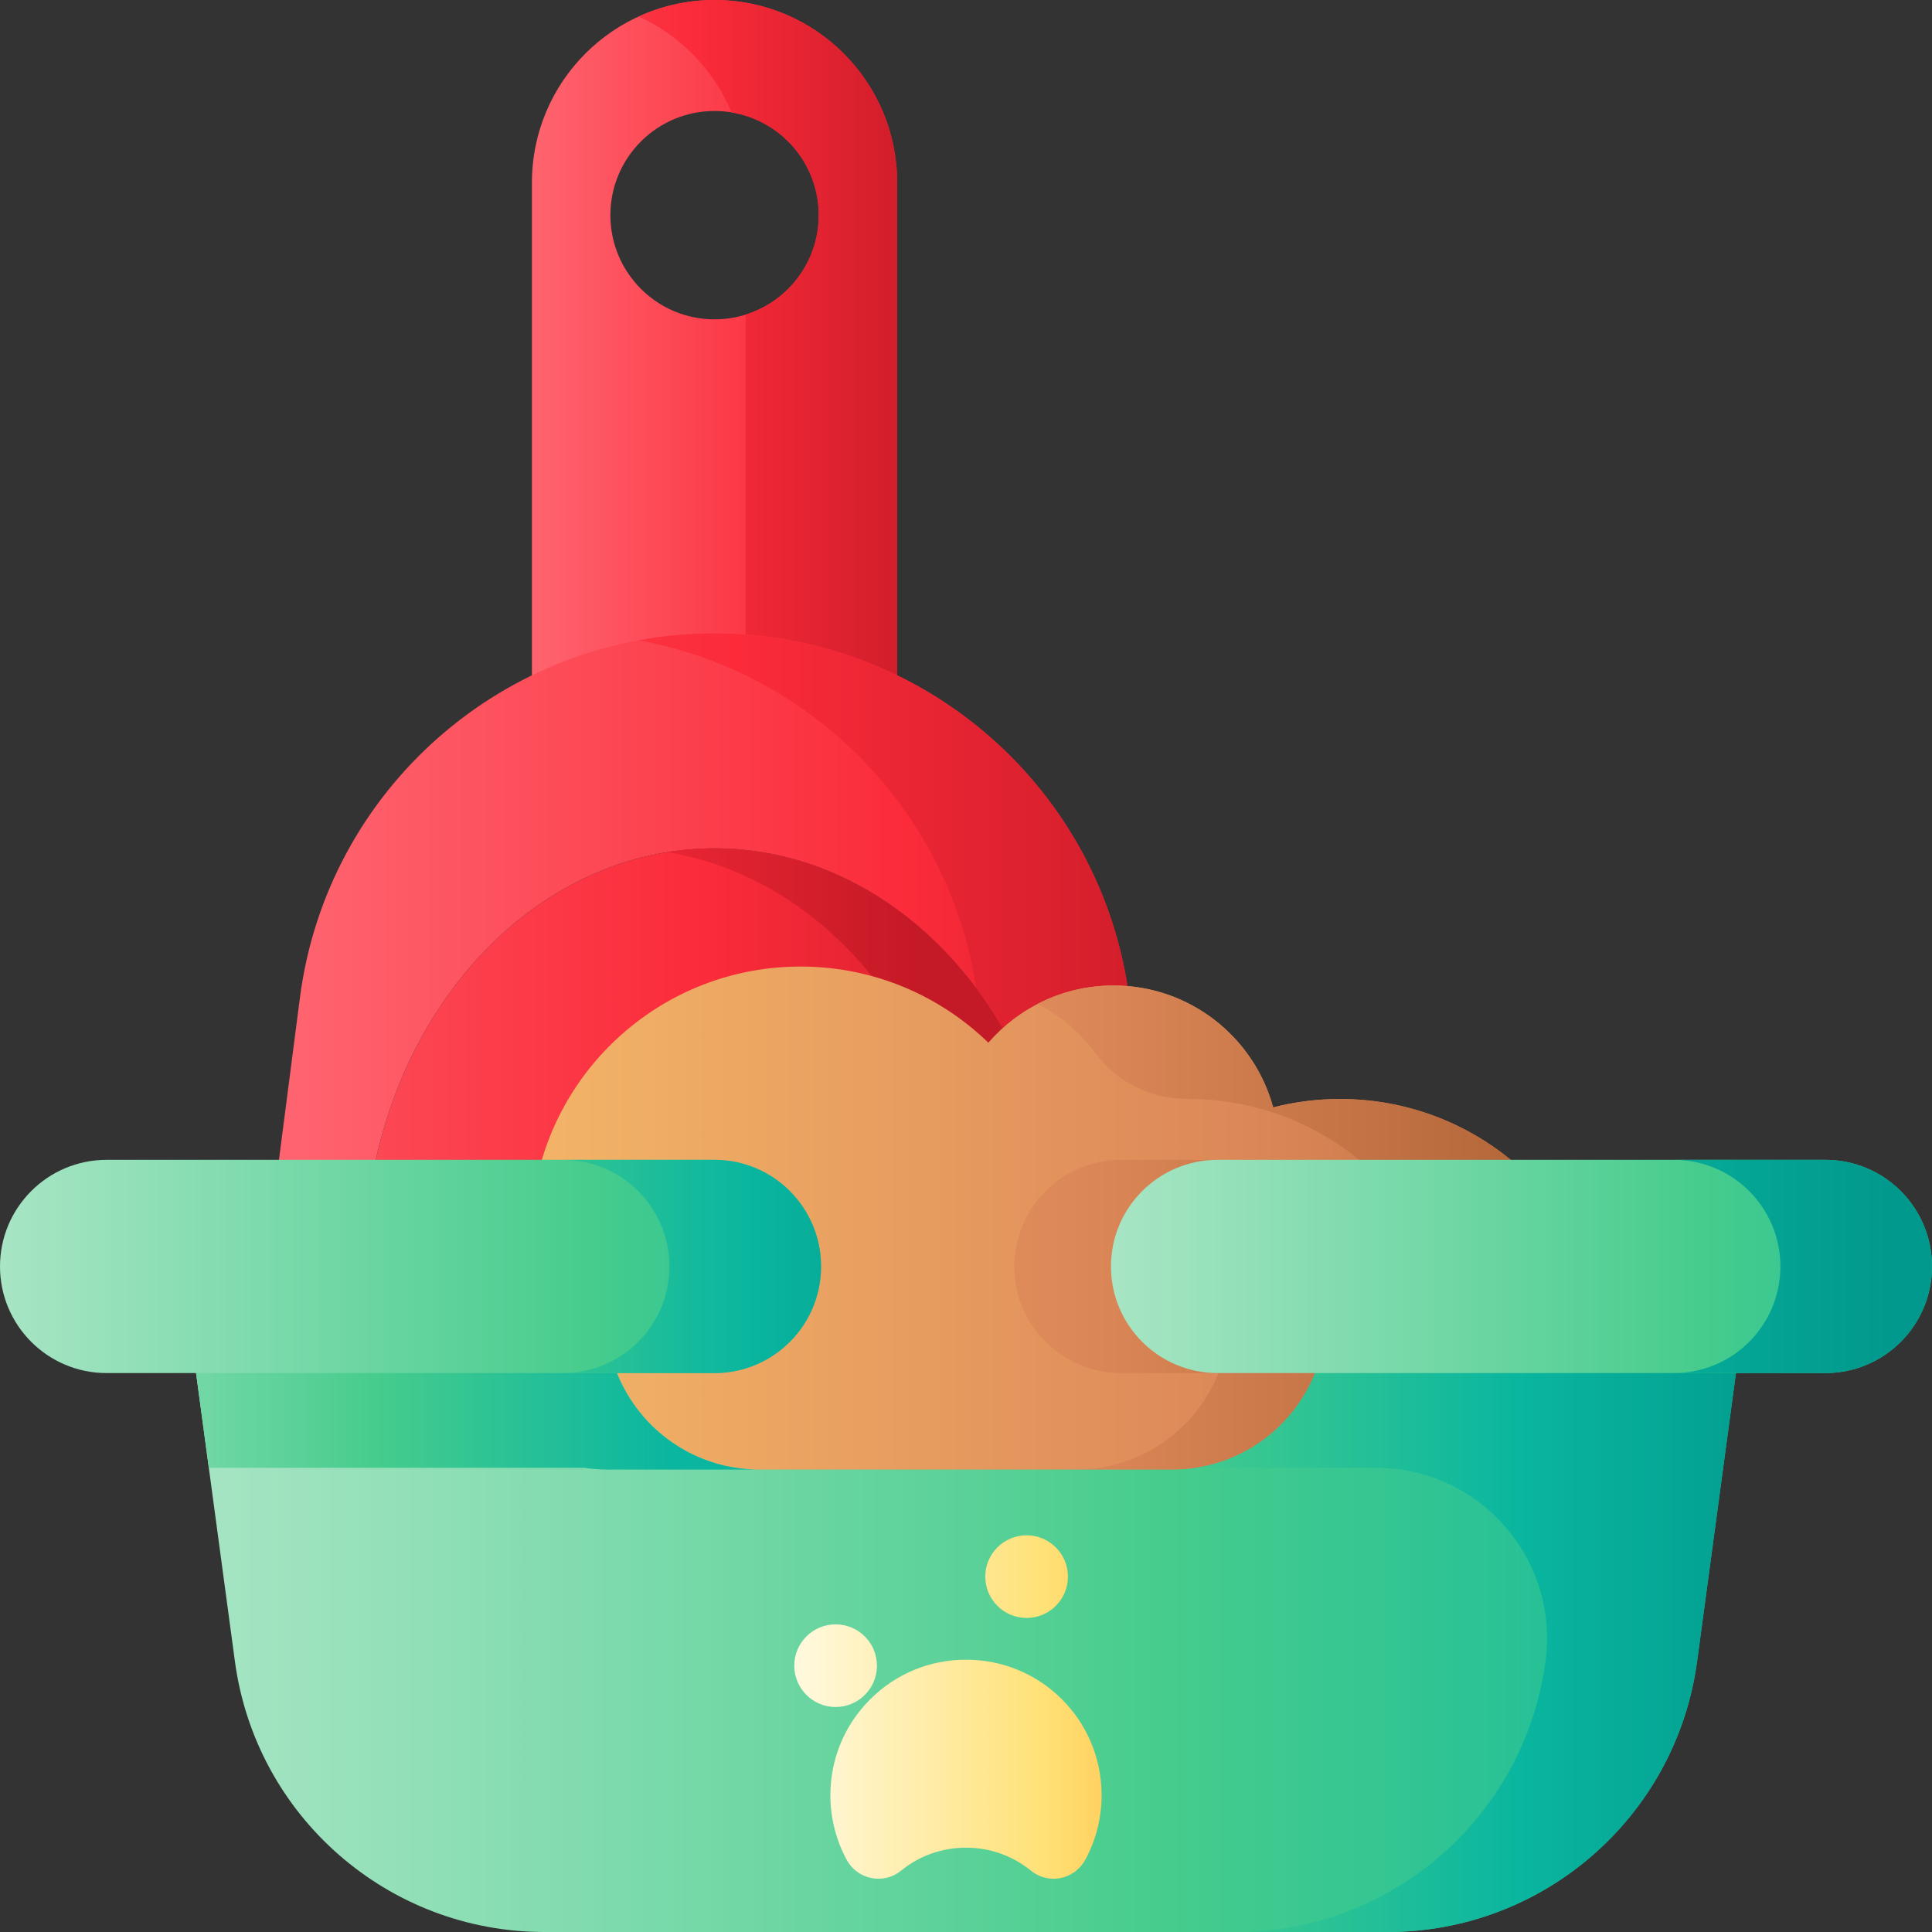<svg id="Capa_1" enable-background="new 0 0 510 510" height="512" viewBox="0 0 510 510" width="512" xmlns="http://www.w3.org/2000/svg" xmlns:xlink="http://www.w3.org/1999/xlink"><rect x="0" y="0" width="510" height="510" fill="#333333" stroke="none"/><linearGradient id="lg1"><stop offset="0" stop-color="#fe646f"/><stop offset=".593" stop-color="#fb2b3a"/><stop offset="1" stop-color="#c41926"/></linearGradient><linearGradient id="SVGID_1_" gradientUnits="userSpaceOnUse" x1="140.625" x2="263.22" xlink:href="#lg1" y1="91.615" y2="91.615"/><linearGradient id="SVGID_2_" gradientUnits="userSpaceOnUse" x1="78.961" x2="255.396" xlink:href="#lg1" y1="91.615" y2="91.615"/><linearGradient id="SVGID_3_" gradientUnits="userSpaceOnUse" x1="77.627" x2="350.684" xlink:href="#lg1" y1="297.904" y2="297.904"/><linearGradient id="SVGID_4_" gradientUnits="userSpaceOnUse" x1="-16.373" x2="338.944" xlink:href="#lg1" y1="297.904" y2="297.904"/><linearGradient id="SVGID_5_" gradientUnits="userSpaceOnUse" x1="11.063" x2="306.093" xlink:href="#lg1" y1="326.454" y2="326.454"/><linearGradient id="SVGID_6_" gradientUnits="userSpaceOnUse" x1=".627" x2="242.702" xlink:href="#lg1" y1="326.454" y2="326.454"/><linearGradient id="lg2"><stop offset="0" stop-color="#fbc56d"/><stop offset=".593" stop-color="#dc8758"/><stop offset="1" stop-color="#9e5528"/></linearGradient><linearGradient id="SVGID_7_" gradientUnits="userSpaceOnUse" x1="69.573" x2="508.908" xlink:href="#lg2" y1="326.351" y2="326.351"/><linearGradient id="SVGID_8_" gradientUnits="userSpaceOnUse" x1="20" x2="468.126" xlink:href="#lg2" y1="328.851" y2="328.851"/><linearGradient id="lg3"><stop offset="0" stop-color="#b0e7c9"/><stop offset=".593" stop-color="#46cc8d"/><stop offset="1" stop-color="#0ab69f"/></linearGradient><linearGradient id="SVGID_9_" gradientUnits="userSpaceOnUse" x1="27.297" x2="502.363" xlink:href="#lg3" y1="418.585" y2="418.585"/><linearGradient id="SVGID_10_" gradientUnits="userSpaceOnUse" x1="-14" x2="177.262" xlink:href="#lg3" y1="357.55" y2="357.55"/><linearGradient id="lg4"><stop offset="0" stop-color="#46cc8d"/><stop offset=".548" stop-color="#0ab69f"/><stop offset="1" stop-color="#01998d"/></linearGradient><linearGradient id="SVGID_11_" gradientUnits="userSpaceOnUse" x1="308.681" x2="476.942" xlink:href="#lg4" y1="418.585" y2="418.585"/><linearGradient id="SVGID_12_" gradientUnits="userSpaceOnUse" x1="-13.422" x2="273.691" xlink:href="#lg3" y1="334.314" y2="334.314"/><linearGradient id="SVGID_13_" gradientUnits="userSpaceOnUse" x1="121" x2="260" xlink:href="#lg4" y1="334.314" y2="334.314"/><linearGradient id="SVGID_14_" gradientUnits="userSpaceOnUse" x1="279.845" x2="566.958" xlink:href="#lg3" y1="334.314" y2="334.314"/><linearGradient id="SVGID_15_" gradientUnits="userSpaceOnUse" x1="289.786" x2="498.788" xlink:href="#lg4" y1="334.314" y2="334.314"/><linearGradient id="lg5"><stop offset="0" stop-color="#fff9df"/><stop offset=".593" stop-color="#ffe177"/><stop offset="1" stop-color="#feb237"/></linearGradient><linearGradient id="SVGID_16_" gradientUnits="userSpaceOnUse" x1="209.619" x2="320.705" xlink:href="#lg5" y1="467.029" y2="467.029"/><linearGradient id="SVGID_17_" gradientUnits="userSpaceOnUse" x1="209.619" x2="320.705" xlink:href="#lg5" y1="439.701" y2="439.701"/><linearGradient id="SVGID_19_" gradientUnits="userSpaceOnUse" x1="209.619" x2="320.705" xlink:href="#lg5" y1="416.19" y2="416.19"/><g><g><path d="m188.627 0c-26.62 0-48.21 21.58-48.21 48.21v135.02h96.42v-135.02c0-26.63-21.59-48.21-48.21-48.21zm0 84.3c-15.19 0-27.5-12.31-27.5-27.5s12.31-27.5 27.5-27.5 27.5 12.31 27.5 27.5-12.31 27.5-27.5 27.5z" fill="url(#SVGID_1_)"/><path d="m236.837 48.21c0-26.63-21.59-48.21-48.21-48.21-7.141 0-13.913 1.565-20.01 4.352 11.023 5.038 19.817 14.105 24.497 25.319 13.054 2.143 23.012 13.469 23.012 27.13 0 12.338-8.121 22.775-19.31 26.26v100.17h40.02v-135.021z" fill="url(#SVGID_2_)"/></g><g><path d="m315.424 397.391-17.339-133.988c-7.12-55.021-53.978-96.206-109.458-96.206-55.48 0-102.338 41.185-109.458 96.206l-17.338 133.988c-1.973 15.245 8.666 28.903 23.331 31.22l11.759-108.459c5.965-55.021 45.224-96.206 91.706-96.206 46.483 0 85.741 41.185 91.706 96.206l11.759 108.459c14.666-2.317 25.305-15.975 23.332-31.22z" fill="url(#SVGID_3_)"/><path d="m315.424 397.391-17.339-133.988c-7.12-55.021-53.978-96.206-109.458-96.206-6.82 0-13.508.626-20.01 1.819 45.606 8.374 81.956 44.868 89.104 91.953 11.994 16.081 20.147 36.448 22.612 59.183l11.759 108.459c14.666-2.317 25.305-15.975 23.332-31.22z" fill="url(#SVGID_4_)"/><path d="m280.337 320.154 11.76 108.46c-1.44.23-2.91.35-4.42.35h-198.1c-1.51 0-2.98-.12-4.42-.35l11.76-108.46c5.97-55.02 45.23-96.21 91.71-96.21 23.24 0 44.68 10.3 61.05 27.47 16.37 17.18 27.67 41.23 30.66 68.74z" fill="url(#SVGID_5_)"/><path d="m280.337 320.154c-2.99-27.51-14.29-51.56-30.66-68.74-16.37-17.17-37.81-27.47-61.05-27.47-4.235 0-8.41.346-12.506 1.009 18.38 2.977 35.158 12.419 48.545 26.461 16.37 17.18 27.67 41.23 30.66 68.74l11.76 108.46c-1.44.23-2.91.35-4.42.35h25.011c1.51 0 2.98-.12 4.42-.35z" fill="url(#SVGID_6_)"/></g><g><g><path d="m353.75 290.106c-6.1 0-12.01.77-17.66 2.22-5.06-18.55-22.01-32.18-42.16-32.18-13.19 0-25.02 5.86-33.03 15.1-12.82-12.43-30.29-20.1-49.56-20.1-34.43 0-63.15 24.44-69.77 56.91-4.06-1.24-8.36-1.91-12.82-1.91-24.14 0-43.71 19.57-43.71 43.71 0 24.13 19.57 43.7 43.71 43.7h286.31c6.17-10.4 9.76-22.52 9.89-35.46.01-.26.01-.52.01-.78 0-39.33-31.88-71.21-71.21-71.21z" fill="url(#SVGID_7_)"/><path d="m353.75 290.106c-6.1 0-12.01.77-17.66 2.22-5.06-18.55-22.01-32.18-42.16-32.18-7.208 0-14.004 1.76-19.999 4.856 6.001 3.1 11.192 7.548 15.172 12.945 5.721 7.759 14.804 12.184 24.444 12.159h.183c17.093 0 32.775 6.027 45.048 16.065h-62.867c-15.543 0-28.144 12.6-28.144 28.144 0 15.543 12.6 28.144 28.144 28.144h25.716c-6 15.073-20.692 25.472-37.557 25.472h-109.14c-20.24 0-37.36-14.97-40.07-35.03l-3.47-25.73h-37.247c-5.702 7.384-9.103 16.635-9.103 26.686 0 24.13 19.57 43.7 43.71 43.7h286.31c6.17-10.4 9.76-22.52 9.89-35.46.01-.26.01-.52.01-.78 0-39.331-31.88-71.211-71.21-71.211z" fill="url(#SVGID_8_)"/></g><g><path d="m463 327.17-15.01 111.4c-5.52 40.91-40.43 71.43-81.7 71.43h-222.58c-41.27 0-76.18-30.52-81.7-71.43l-15.01-111.4h109.89l3.47 25.73c2.71 20.06 19.83 35.03 40.07 35.03h109.14c20.24 0 37.36-14.97 40.07-35.03l3.47-25.73z" fill="url(#SVGID_9_)"/><path d="m194.34 387.47c1.99.3 4.02.46 6.09.46h-40.02c-2.07 0-4.1-.16-6.09-.46h-99.2l-3.37-25.01-4.75-35.29h109.89l3.47 25.73c.45 3.34 1.31 6.55 2.51 9.56 5.26 13.23 17.22 22.85 31.47 25.01z" fill="url(#SVGID_10_)"/><path d="m463 327.17-4.75 35.29-3.37 25.01-6.89 51.1c-5.52 40.91-40.43 71.43-81.7 71.43h-40.02c41.27 0 76.18-30.52 81.7-71.43 3.646-27.044-17.384-51.1-44.672-51.1h-47.638c14.25-2.16 26.21-11.78 31.47-25.01 1.2-3.01 2.06-6.22 2.51-9.56l3.47-25.73z" fill="url(#SVGID_11_)"/><g><path d="m28.144 362.458h160.445c15.543 0 28.144-12.6 28.144-28.144 0-15.543-12.6-28.144-28.144-28.144h-160.445c-15.544.001-28.144 12.601-28.144 28.144 0 15.544 12.6 28.144 28.144 28.144z" fill="url(#SVGID_12_)"/><path d="m188.589 306.171h-40.02c15.543 0 28.144 12.6 28.144 28.144 0 15.543-12.601 28.144-28.144 28.144h40.02c15.543 0 28.144-12.6 28.144-28.144 0-15.544-12.601-28.144-28.144-28.144z" fill="url(#SVGID_13_)"/></g><g><path d="m321.411 362.458h160.445c15.543 0 28.144-12.6 28.144-28.144 0-15.543-12.6-28.144-28.144-28.144h-160.445c-15.543 0-28.144 12.6-28.144 28.144 0 15.544 12.6 28.144 28.144 28.144z" fill="url(#SVGID_14_)"/><path d="m481.856 306.171h-40.02c15.543 0 28.144 12.6 28.144 28.144 0 15.543-12.601 28.144-28.144 28.144h40.02c15.543 0 28.144-12.6 28.144-28.144 0-15.544-12.601-28.144-28.144-28.144z" fill="url(#SVGID_15_)"/></g></g></g><g><path d="m255 438.116c-9.562 0-18.551 3.724-25.312 10.485s-10.485 15.751-10.485 25.312c0 5.947 1.49 11.838 4.308 17.037 1.356 2.501 3.733 4.254 6.521 4.807 2.77.55 5.614-.154 7.803-1.932 4.901-3.98 10.837-6.084 17.164-6.084s12.262 2.104 17.164 6.084c1.702 1.382 3.799 2.115 5.951 2.115.871 0 1.751-.12 2.616-.366 2.537-.721 4.631-2.51 5.872-4.837 2.814-5.276 4.262-11.236 4.191-17.254-.112-9.504-3.881-18.402-10.614-25.054-6.731-6.65-15.674-10.313-25.179-10.313z" fill="url(#SVGID_16_)"/><circle cx="220.579" cy="439.701" fill="url(#SVGID_17_)" r="10.909"/><circle cx="289.421" cy="439.701" fill="url(#SVGID_17_)" r="10.909"/><g fill="url(#SVGID_19_)"><circle cx="270.999" cy="416.19" r="10.909"/><circle cx="239.001" cy="416.19" r="10.909"/></g></g></g></svg>